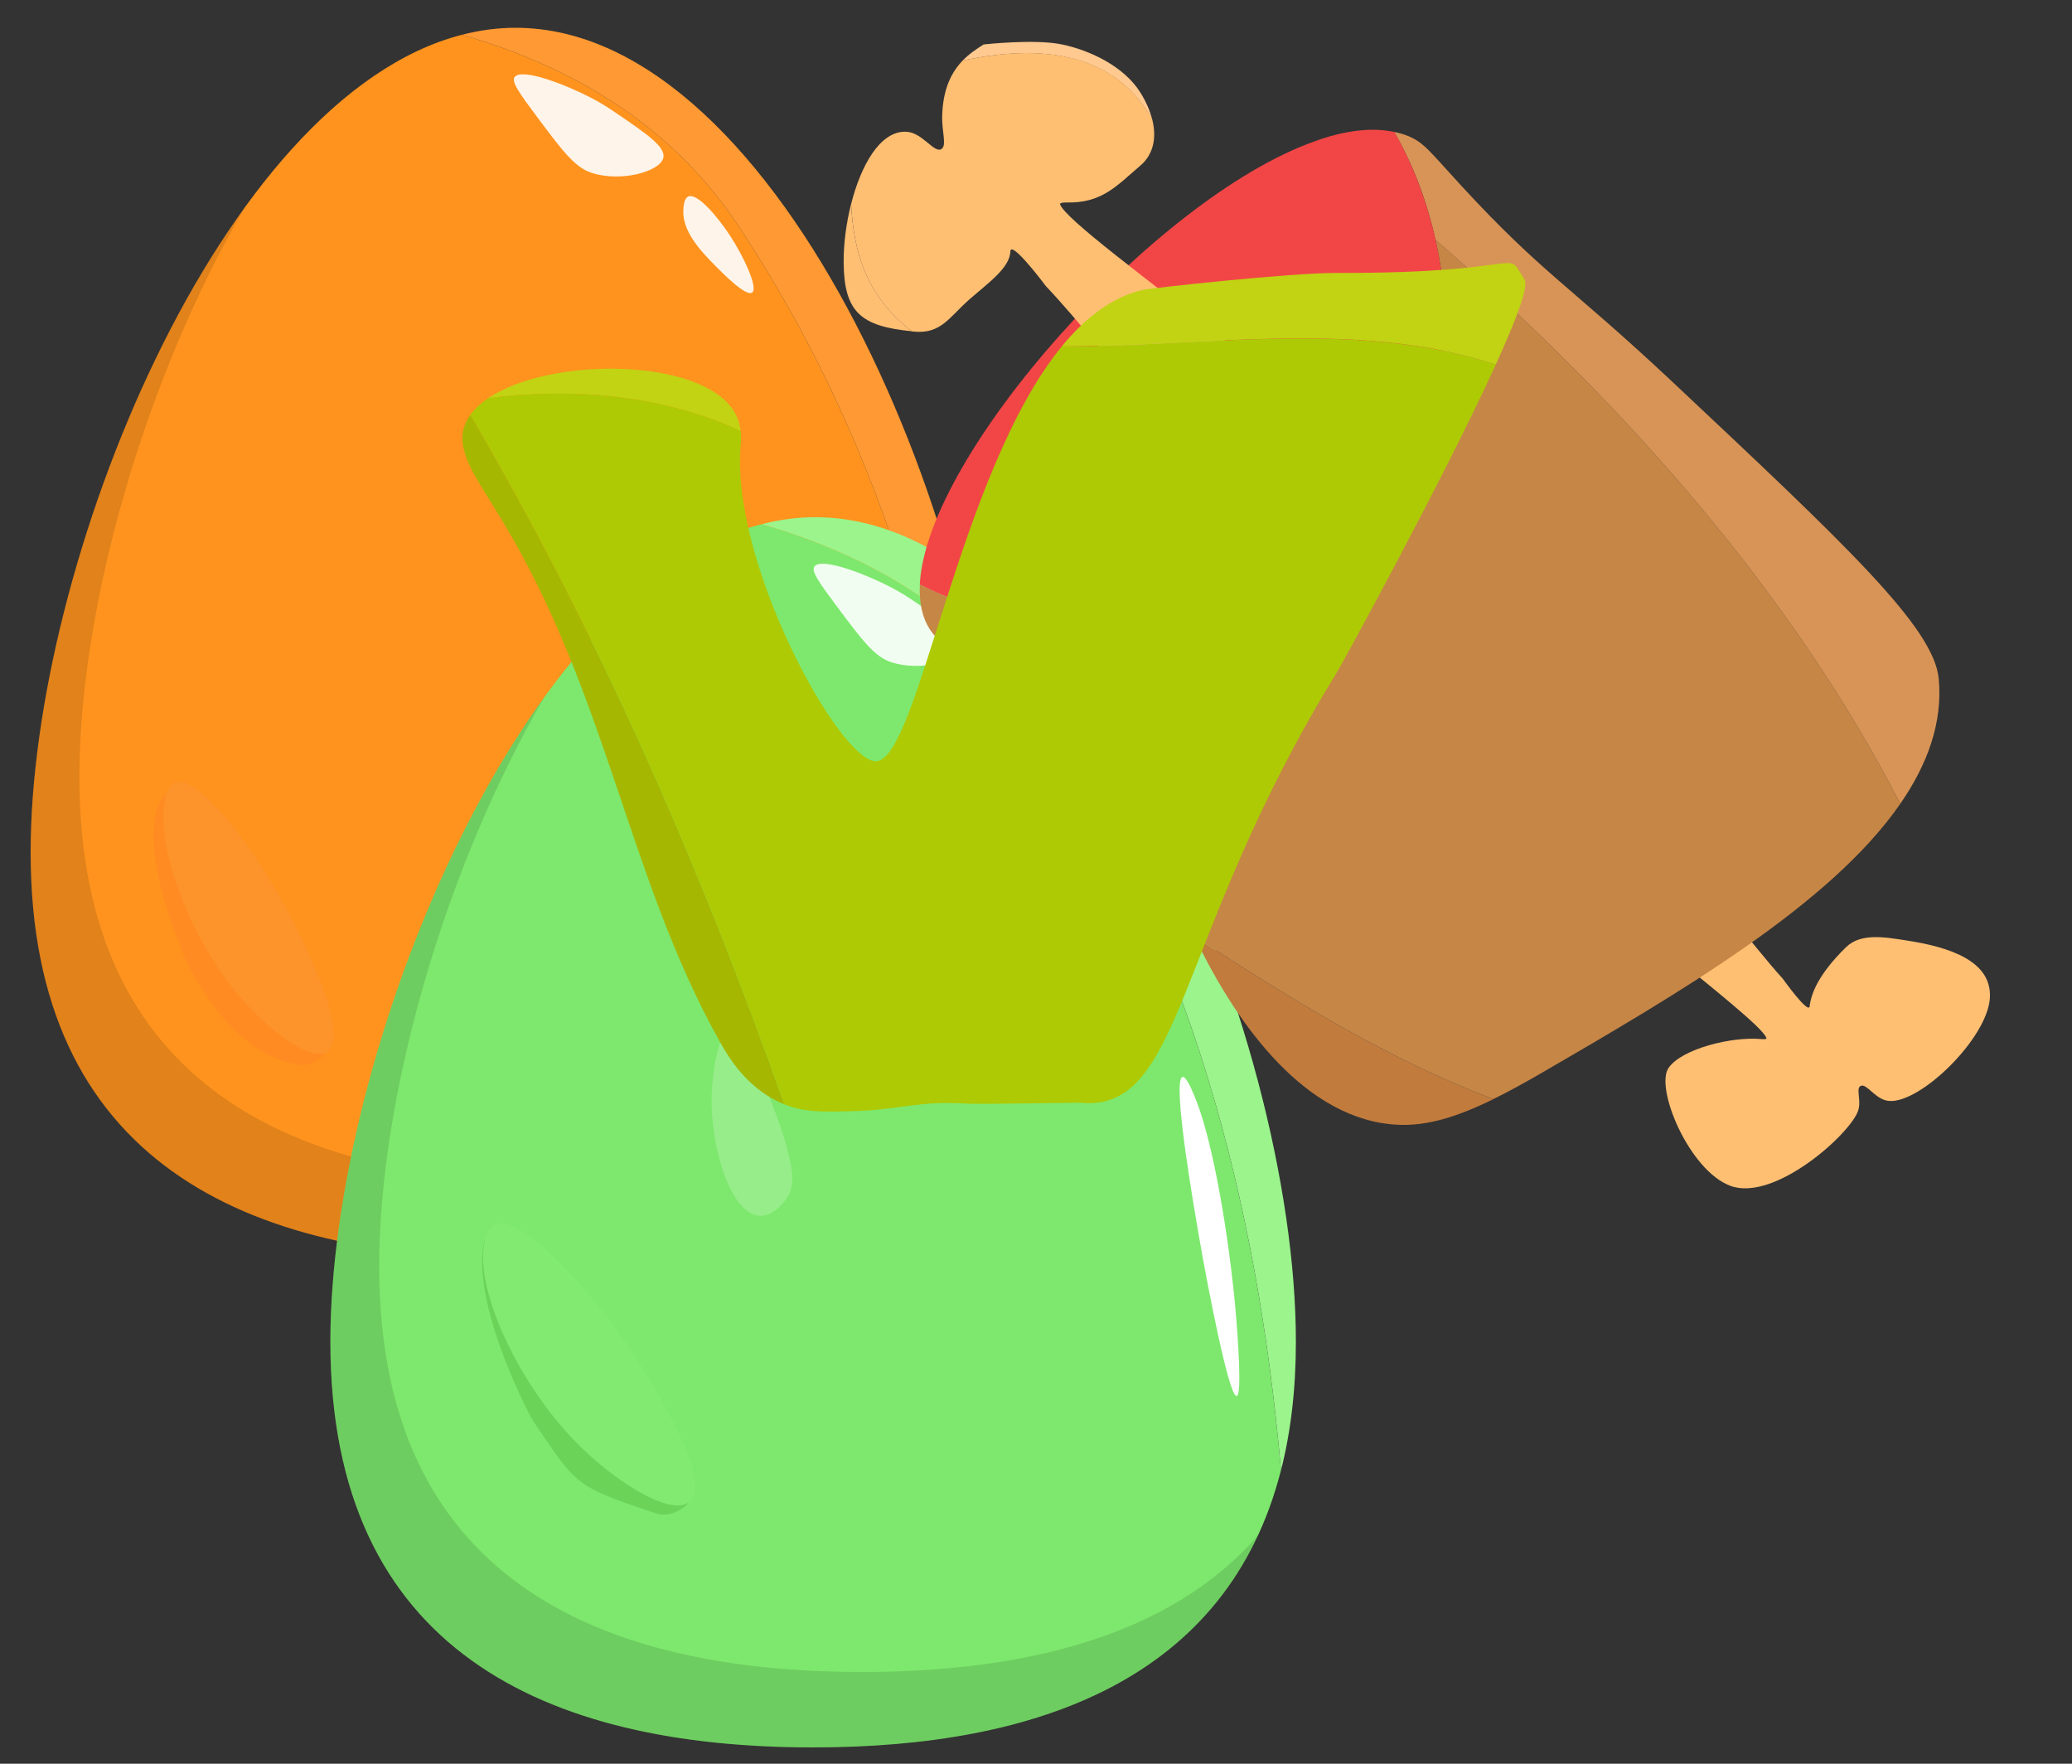 <?xml version="1.0" encoding="UTF-8"?><svg id="good_things" xmlns="http://www.w3.org/2000/svg" width="470" height="400" viewBox="0 0 470 400"><rect x="0" y="0" width="470" height="400" fill="#333333" stroke="none"/><defs><style>.cls-1{fill:#fc932b;}.cls-2{fill:#83ea71;}.cls-3,.cls-4,.cls-5{fill:#fff;}.cls-4{opacity:.9;}.cls-6{fill:#f93;}.cls-7{fill:#9bf48c;}.cls-8{fill:#ffbf73;}.cls-9{fill:#c17b3d;}.cls-10{fill:#6cd359;}.cls-11{fill:#d89456;}.cls-12{fill:#a6b702;}.cls-13{fill:#ff931e;}.cls-14{fill:#ff8b22;}.cls-5{opacity:.2;}.cls-15{opacity:.12;}.cls-16{fill:#f24646;}.cls-17{fill:#c68646;}.cls-18{fill:#c1d313;}.cls-19{fill:#7de86d;}.cls-20{fill:#aeca04;}.cls-21{fill:#ffc98f;}</style></defs><g id="good_egg_2_copy"><g id="egg_2"><path class="cls-13" d="m104.76,7.89C49.96,22.01,6.95,127.93,6.95,193.3c0,70.14,49.02,92,109.5,92,51.13,0,94.08-15.63,106.13-62.86-5.4-61.15-20.54-119.39-55.57-171.94-15.31-22.65-37.74-35.55-62.24-42.61Z"/><path class="cls-6" d="m116.95,6.3c-4.12,0-8.18.56-12.18,1.59,24.5,7.06,46.93,19.96,62.24,42.61,35.03,52.55,50.18,110.79,55.57,171.94,2.2-8.63,3.37-18.31,3.37-29.14,0-70.14-48.52-187-109-187Z"/><g class="cls-15"><path d="m127.51,268.19c-60.48,0-109.5-21.86-109.5-92,0-37.99,14.53-89.67,37.46-129.08C26.25,87.52,6.95,149.51,6.95,193.3c0,70.14,49.02,92,109.5,92,45.37,0,84.3-12.31,100.91-48.07-19.79,22.69-52.65,30.97-89.85,30.97Z"/></g><path class="cls-4" d="m134.12,22.2c2.49,1.3,4.2,2.46,5.85,3.58,6.61,4.5,11.05,7.52,10.5,9.99-.7,3.17-9.7,5.64-16.41,3.38-3.67-1.23-6.5-4.96-12.03-12.36-4.16-5.57-6.22-8.38-5.22-9.41,1.87-1.94,11.71,1.9,17.3,4.82Z"/><path class="cls-4" d="m156.09,44.58c2.14-1,7,5.02,9.56,8.94,3.05,4.68,6.37,11.77,4.97,12.82-1.39,1.04-6.72-4.39-8.49-6.19-3.25-3.31-7.66-7.9-7.09-13.05.09-.84.23-2.13,1.06-2.52Z"/><path class="cls-3" d="m212.43,205.61c-1.74-.5-6.28-23.51-8.6-36.99-1.1-6.42-5.15-29.93-4.07-34.59.82-3.55,4.11,5.95,4.32,6.57,4.03,11.78,7.2,33.25,8.34,47.39.22,2.69,1.46,18.04.01,17.62Z"/><path class="cls-14" d="m51,193.5c7,12,7.49,12.62,19.75,33.92,2.92,5.07,6.37,7.21,4.25,10.08-1.75,2.36-4.35,4.38-7,4-8.88-1.28-17.21-7.83-25-22-1.08-1.96-13.94-31.06-5-40,5.11-5.11,9.08,7.28,13,14Z"/><path class="cls-1" d="m39.97,177.42c5.39-1.4,17.26,14.72,24.01,26.83,4.48,8.04,14.28,27.89,11.08,33.38-2.83,4.86-14.57-3.78-22.37-13.64-9.79-12.38-16.91-31.17-15.47-41.29.26-1.83.68-4.75,2.74-5.28Z"/></g></g><g id="good_egg_1_copy"><g id="egg_1"><path class="cls-19" d="m172.76,118.89c-54.8,14.12-97.82,120.04-97.82,185.41,0,70.14,49.02,92,109.5,92,51.13,0,94.08-15.63,106.13-62.86-5.4-61.15-20.54-119.39-55.57-171.94-15.31-22.65-37.74-35.55-62.24-42.61Z"/><path class="cls-7" d="m184.95,117.3c-4.12,0-8.18.56-12.18,1.59,24.5,7.06,46.93,19.96,62.24,42.61,35.03,52.55,50.18,110.79,55.57,171.94,2.2-8.63,3.37-18.31,3.37-29.14,0-70.14-48.52-187-109-187Z"/><g class="cls-15"><path d="m195.51,379.19c-60.48,0-109.5-21.86-109.5-92,0-37.99,14.53-89.67,37.46-129.08-29.22,40.4-48.52,102.4-48.52,146.19,0,70.14,49.02,92,109.5,92,45.37,0,84.3-12.31,100.91-48.07-19.79,22.69-52.65,30.97-89.85,30.97Z"/></g><path class="cls-4" d="m202.12,133.2c2.49,1.3,4.2,2.46,5.85,3.58,6.61,4.5,11.05,7.52,10.5,9.99-.7,3.17-9.7,5.64-16.41,3.38-3.67-1.23-6.5-4.96-12.03-12.36-4.16-5.57-6.22-8.38-5.22-9.41,1.87-1.94,11.71,1.9,17.3,4.82Z"/><path class="cls-4" d="m224.09,155.58c2.14-1,7,5.02,9.56,8.94,3.05,4.68,6.37,11.77,4.97,12.82-1.39,1.04-6.72-4.39-8.49-6.19-3.25-3.31-7.66-7.9-7.09-13.05.09-.84.23-2.13,1.06-2.52Z"/><path class="cls-3" d="m280.43,316.61c-1.74-.5-6.28-23.51-8.6-36.99-1.1-6.42-5.15-29.93-4.07-34.59.82-3.55,4.11,5.95,4.32,6.57,4.03,11.78,7.2,33.25,8.34,47.39.22,2.69,1.46,18.04.01,17.62Z"/><path class="cls-10" d="m123.66,288.88c9.09,8.7,12.02,16.08,27.62,38.08,3.71,5.23,5.32,6.22,5.64,11.58.19,3.15-4.94,5.76-7.86,4.78-19.01-6.39-18.08-6.27-28.04-20.91-1.38-2.03-15.39-29.49-10.7-42.41,2-5.5,5.93,1.8,13.34,8.88Z"/><path class="cls-2" d="m112.48,277.62c6.16-1.88,20.97,14.58,29.59,27.1,5.72,8.31,18.36,28.91,15.01,35.02-2.97,5.41-17.14-3.03-26.82-13.06-12.16-12.59-21.63-32.25-20.61-43.2.18-1.98.48-5.14,2.84-5.86Z"/><path class="cls-5" d="m165.95,233.24c2.32-.25,4.49,5.25,8.8,16.14,6.36,16.11,5.26,19.86,3.94,22.01-1.12,1.84-3.65,4.55-6.49,4.34-6.33-.46-11.06-15.16-10.77-27.15.15-5.98,1.63-15.03,4.52-15.35Z"/></g></g><g id="good_meat_1_copy_2"><g id="meat_copy_2"><path class="cls-8" d="m432.45,213.29c-4.97-.77-10.39-1.73-13.72,1.54-6.3,6.18-7.92,10.57-8.23,13.37-.22,2.02-6.1-6.23-6.1-6.23-3.7-4.07-7.53-9.04-12.55-14.98-5.17,2.4-10.34,4.8-15.5,7.2,12.28,10.04,23.58,18.95,24.34,21.24.09.27-.61.28-1.16.23-6.71-.63-18.03,2.2-21.03,6.52-3.18,4.56,4.69,23.35,14.04,26.77,10,3.66,27.24-11.82,28.96-17.09.78-2.39-.63-5.11.61-5.6,1.41-.56,3.31,3.19,6.4,3.43,7.19.55,22.28-14.24,22.86-23.32.54-8.45-9.21-11.59-18.91-13.08Z"/><path class="cls-9" d="m313.31,254.68c7.77,1.34,15.15-.35,25.44-5.4-24.02-9.05-46.23-22.89-67.85-36.94,7.6,15.87,21.89,38.81,42.41,42.35Z"/><path class="cls-17" d="m325.63,54.42c2.62,11.71,2.88,23.56-.28,32.36-20.3,37.73-74.82,67.51-116.69,45.79-.19,3.96.48,7.43,2.27,10.17,7.09,10.88,27.04,4.65,42.16,22.39,8.4,9.86,5.54,15.66,12.04,33.58.91,2.52,2.87,7.57,5.76,13.62,21.62,14.05,43.83,27.89,67.85,36.94,3.25-1.6,6.76-3.51,10.7-5.79,31.22-18.12,65.77-38.24,81.61-61.19-24.06-46.83-61.87-90.28-105.42-127.87Zm35.85,166.68c12.04-5.6,24.09-11.19,36.13-16.79-12.04,5.6-24.09,11.19-36.13,16.79Z"/><path class="cls-11" d="m379.55,86.78c-23.57-22.14-29.65-24.63-48.18-44.77-7.17-7.79-8.37-9.71-12.04-11.19-.99-.4-2.03-.68-3.1-.91,4.26,7.22,7.46,15.82,9.4,24.51,43.55,37.59,81.36,81.05,105.42,127.87,6.21-9,9.64-18.42,8.72-28.35-1.07-11.6-20.79-30.12-60.22-67.16Z"/><path class="cls-16" d="m325.35,86.78c-20.29,37.72-74.8,67.49-116.71,45.78,1.45-29.44,53.18-87.58,89.55-100.51,6.62-2.41,12.83-3.25,18.07-2.13,4.22,7.22,7.41,15.84,9.39,24.51,2.59,11.7,2.83,23.56-.3,32.35Z"/></g><g id="bone_copy_2"><path class="cls-21" d="m261.35,27.06c-.48-1.87-1.31-3.88-2.64-6.02-3.73-6.01-11.47-9.63-17.8-10.96-6.2-1.3-17.79,0-17.79,0-1.59,1-3.27,2.13-4.77,3.67,19.6-4.23,35.03-.82,42.99,13.32Z"/><path class="cls-8" d="m193.05,46.27c-1.13,4.47-1.72,9.21-1.68,13.35.11,11.23,3.96,14.38,15.47,15.51-10.64-8.22-13.2-18.31-13.79-28.86Z"/><path class="cls-8" d="m278.68,81.19c-.48,6.38-4.22,12.82-8.79,19.2-.42-.17-.9-.45-1.2-.78-1.2-1.23-2.47-2.46-3.67-3.75-12.77-13.04-20.48-23.28-27.76-30.95-.06-.06-.12-.17-.18-.22-.84-1.18-7.83-10.24-7.89-7.67-.12,3.75-5.12,7.22-9.33,10.91-4.58,4.03-6.38,7.84-12.53,7.28-.18,0-.3-.06-.48-.06-10.66-8.23-13.19-18.3-13.79-28.88,2.23-8.73,6.5-16.45,12.29-16.4,3.79,0,6.44,4.87,8.13,3.97,1.39-.73.12-4.03.24-7.56.18-6.27,2.17-9.96,4.64-12.54,19.63-4.25,35.05-.84,43,13.32,1.14,4.48.06,8.11-2.59,10.41-5.42,4.59-8.73,8.67-16.92,8.45-.66,0-1.51.06-1.38.45,1.26,3.36,19.45,16.68,37.4,30.84.3.22.54.39.78.62.12,1.12.12,2.24.06,3.36Z"/><path class="cls-8" d="m281.51,81.97c-.12.5-.24.95-.36,1.46-1.14,5.88-3.55,11.53-7.23,15.95-.96,1.18-2.65,1.51-4.04,1.01,4.58-6.38,8.31-12.82,8.79-19.2.06-1.12.06-2.24-.06-3.36.6.45,1.14.9,1.69,1.29.9.67,1.32,1.79,1.2,2.85Z"/></g></g><g id="yes_copy"><path class="cls-18" d="m339.28,82.69c4.63-10.13,7.49-17.71,6.54-19.24-4.7-7.57,2.14-1.42-42.59-1.55-10.57-.03-42.35,3.44-44.14,3.87-6.93,1.67-12.95,6.33-18.24,12.79,32.52,0,67.4-6.13,98.44,4.12Z"/><path class="cls-12" d="m106.69,94.09c-.48.68-.88,1.4-1.18,2.14-2.38,6,2.47,11.98,8.37,21.77,23.83,39.49,28.45,80.51,49.14,117.79,2.08,3.75,6.31,11.05,14.49,14.49.13.06.27.11.4.16-19.19-54.24-42.07-106.64-71.22-156.35Z"/><path class="cls-18" d="m168.02,97.79c-.13-1.13-.43-2.45-1.11-3.78-6.68-12.99-41.97-13.3-56.13-3.73,18.99-2.34,39.34-.89,57.24,7.52Z"/><path class="cls-20" d="m240.84,78.57c-23.6,28.86-32.57,94.06-42.16,94.08-8.33.01-33.14-45.3-30.66-71.94.05-.51.14-1.58,0-2.91-17.9-8.41-38.25-9.86-57.24-7.52-1.68,1.14-3.09,2.41-4.09,3.82,29.15,49.71,52.03,102.11,71.22,156.35,4.7,1.88,8.98,1.75,16.34,1.52,9.69-.3,14.17-2.37,25.12-1.67,3.03.19,25-.27,25.78-.2,23.47,2.23,20.91-37.21,58.08-97.58,1.47-2.39,24.39-44.26,36.06-69.82-31.04-10.25-65.92-4.12-98.44-4.12Z"/></g></svg>